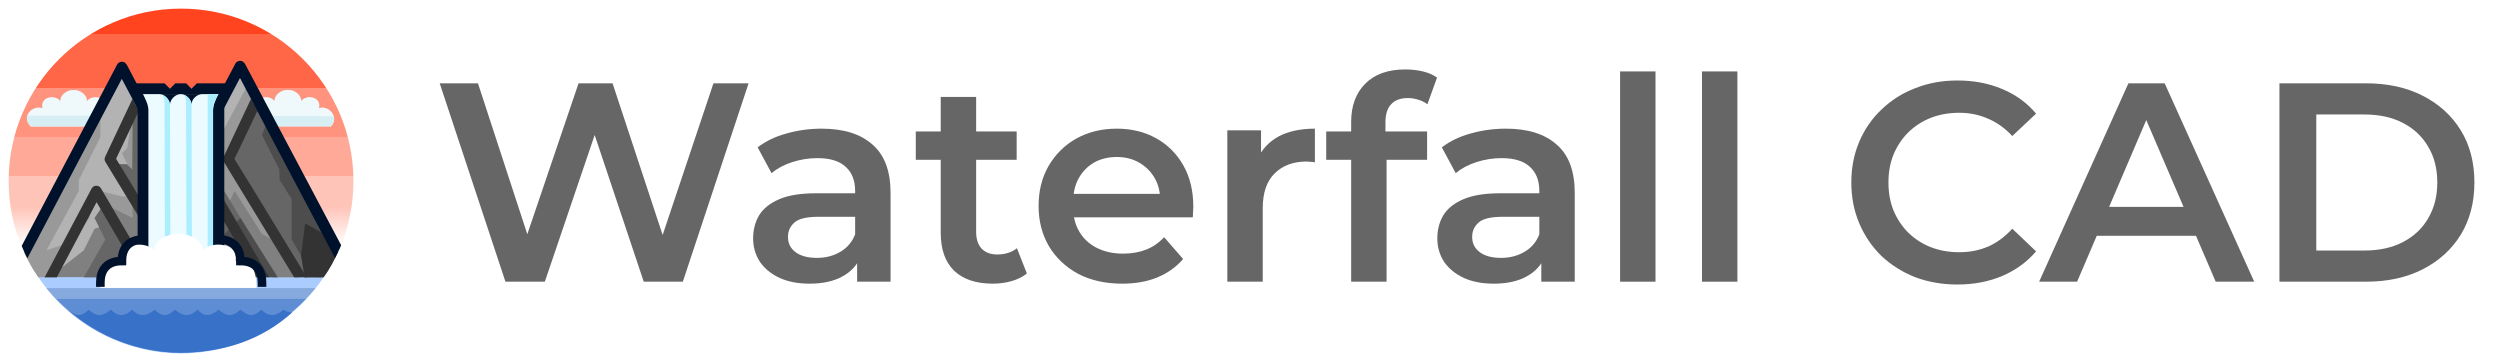 <?xml version="1.0" encoding="UTF-8" standalone="no"?>
<!-- Created with Inkscape (http://www.inkscape.org/) -->

<svg
   width="580"
   height="84"
   viewBox="0 0 580 84"
   version="1.1"
   id="svg5"
   xmlns:xlink="http://www.w3.org/1999/xlink"
   xmlns="http://www.w3.org/2000/svg"
   xmlns:svg="http://www.w3.org/2000/svg">
  <defs
     id="defs2">
    <rect
       x="80"
       y="8"
       width="624"
       height="64"
       id="rect732" />
    <rect
       x="72"
       y="0"
       width="416"
       height="152"
       id="rect445" />
    <linearGradient
       id="linearGradient1501">
      <stop
         style="stop-color:#ff0000;stop-opacity:1;"
         offset="0"
         id="stop1497" />
      <stop
         style="stop-color:#ff0000;stop-opacity:0;"
         offset="1"
         id="stop1499" />
    </linearGradient>
    <linearGradient
       id="linearGradient16022">
      <stop
         style="stop-color:#ff441f;stop-opacity:1;"
         offset="0"
         id="stop16018" />
      <stop
         style="stop-color:#ff441f;stop-opacity:1;"
         offset="0.137"
         id="stop1462" />
      <stop
         style="stop-color:#ff6747;stop-opacity:1;"
         offset="0.137"
         id="stop1454" />
      <stop
         style="stop-color:#ff6647;stop-opacity:1;"
         offset="0.358"
         id="stop1458" />
      <stop
         style="stop-color:#ff937d;stop-opacity:1;"
         offset="0.358"
         id="stop1466" />
      <stop
         style="stop-color:#ff937d;stop-opacity:1;"
         offset="0.557"
         id="stop1468" />
      <stop
         style="stop-color:#ffaa99;stop-opacity:1;"
         offset="0.557"
         id="stop1460" />
      <stop
         style="stop-color:#ffaa99;stop-opacity:1;"
         offset="0.717"
         id="stop1456" />
      <stop
         style="stop-color:#ffc4b8;stop-opacity:1;"
         offset="0.717"
         id="stop1470" />
      <stop
         style="stop-color:#ffc4b8;stop-opacity:1;"
         offset="0.842"
         id="stop1472" />
      <stop
         style="stop-color:#ffffff;stop-opacity:1;"
         offset="1"
         id="stop1464" />
      <stop
         style="stop-color:#ffffff;stop-opacity:1;"
         offset="1"
         id="stop16020" />
    </linearGradient>
    <linearGradient
       xlink:href="#linearGradient16022"
       id="linearGradient16024"
       x1="32.057"
       y1="0.133"
       x2="32.057"
       y2="57"
       gradientUnits="userSpaceOnUse"
       gradientTransform="matrix(0.8,0,0,0.8,8.457,8.555)" />
    <linearGradient
       xlink:href="#linearGradient1501"
       id="linearGradient1503"
       x1="0.057"
       y1="32.133"
       x2="64.057"
       y2="32.133"
       gradientUnits="userSpaceOnUse"
       gradientTransform="matrix(0.8,0,0,0.8,8.457,8.555)" />
  </defs>
  <g
     id="layer1">
    <g
       id="g1164"
       transform="matrix(1.25,0,0,1.25,-10.571,-10.694)"
       style="stroke-width:0.8">
      <circle
         style="fill:url(#linearGradient16024);fill-opacity:1;stroke:url(#linearGradient1503);stroke-width:0;stroke-linecap:round;stroke-linejoin:round;stroke-dasharray:none"
         id="circle14332"
         cx="42.057"
         cy="42.155"
         r="32" />
      <path
         id="path13469-8"
         style="fill:#eff8fb;fill-opacity:1;stroke:none;stroke-width:0.8px;stroke-linecap:butt;stroke-linejoin:miter;stroke-opacity:1"
         d="m 21.85,25.274 c -0.659,-0.039 -2.2,0.675 -2.2,2.025 -1.112,-1.363 -3.85,-0.675 -3.3,1.35 -1.65,-0.675 -4.145,1.343 -2.2,3.374 h 7.7 0.55 7.7 c 0,-1.992 -0.55,-4.049 -2.2,-3.374 0.55,-2.025 -2.188,-2.713 -3.3,-1.35 0,-1.35 -1.541,-2.064 -2.2,-2.025 z" />
      <path
         id="path13469-8-3"
         style="fill:#d7eef4;fill-opacity:1;stroke:none;stroke-width:0.8px;stroke-linecap:butt;stroke-linejoin:miter;stroke-opacity:1"
         d="m 13.51,30.022 c -0.175,0.59 -0.035,1.294 0.641,2 h 7.699 0.551 7.699 c 0,-0.166 -0.006,-0.331 -0.014,-0.496 -4.38e-4,-0.009 4.62e-4,-0.018 0,-0.027 -7.13e-4,-0.014 -0.003,-0.027 -0.004,-0.041 -0.009,-0.16 -0.02,-0.319 -0.037,-0.475 -0.018,-0.166 -0.04,-0.329 -0.068,-0.486 -5.88e-4,-0.003 -0.001,-0.006 -0.002,-0.01 -0.003,-0.018 -0.008,-0.035 -0.012,-0.053 -0.026,-0.137 -0.054,-0.271 -0.088,-0.398 -0.001,-0.005 -0.003,-0.009 -0.004,-0.014 z" />
      <path
         id="path13469-8-9"
         style="fill:#eff8fb;fill-opacity:1;stroke:none;stroke-width:0.8px;stroke-linecap:butt;stroke-linejoin:miter;stroke-opacity:1"
         d="m 61.605,25.264 c -0.659,-0.039 -2.2,0.675 -2.2,2.025 -1.112,-1.363 -3.85,-0.675 -3.3,1.35 -1.65,-0.675 -2.2,1.383 -2.2,3.374 h 7.7 0.55 7.7 c 1.742,-1.788 -0.55,-4.049 -2.2,-3.374 0.55,-2.025 -2.188,-2.713 -3.3,-1.35 0,-1.35 -1.541,-2.064 -2.2,-2.025 z" />
      <path
         id="path13469-8-9-6"
         style="fill:#d7eef4;fill-opacity:1;stroke:none;stroke-width:0.8px;stroke-linecap:butt;stroke-linejoin:miter;stroke-opacity:1"
         d="m 54.135,30.013 c -0.001,0.004 -0.003,0.009 -0.004,0.014 -0.078,0.294 -0.133,0.614 -0.17,0.947 -0.016,0.147 -0.028,0.298 -0.037,0.449 -0.003,0.048 -0.006,0.096 -0.008,0.145 -0.007,0.148 -0.012,0.296 -0.012,0.445 h 7.699 0.002 0.549 7.699 0.002 c 0.6,-0.615 0.722,-1.287 0.557,-1.875 z" />
      <path
         id="path3694"
         style="fill:#aaccff;stroke:#ff0000;stroke-width:0;stroke-linecap:round;stroke-linejoin:round;stroke-dasharray:none"
         d="M 13.809,57.022 C 19.321,67.528 30.193,74.122 42.057,74.155 53.921,74.122 64.793,67.528 70.305,57.022 Z" />
      <path
         id="path3694-6"
         style="fill:#87aade;stroke:#ff0000;stroke-width:0;stroke-linecap:round;stroke-linejoin:round;stroke-dasharray:none"
         d="m 17.062,62.022 c 6.021,7.52 15.149,11.968 24.871,12 9.721,-0.032 19.019,-4.48 25.066,-12 z" />
      <path
         id="path3694-6-0-6"
         style="fill:#5f8dd3;stroke:#ff0000;stroke-width:0;stroke-linecap:round;stroke-linejoin:round;stroke-dasharray:none"
         d="m 18.93,64.022 c 5.98,6.312 14.299,9.959 23.07,10 8.757,-0.041 17.232,-3.7 23.24,-10 z" />
      <path
         id="path3694-6-0-6-2"
         style="fill:#3771c8;stroke:#ff0000;stroke-width:0;stroke-linecap:round;stroke-linejoin:round;stroke-dasharray:none"
         d="m 21.059,66.022 c 5.788,5.104 13.225,7.946 20.941,8 7.717,-0.054 14.918,-2.215 20.706,-7.504 -0.677,0.084 -1.182,-0.217 -1.625,-0.496 -1.329,1.201 -2.69,1.46 -4.109,0 -1.829,1.803 -2.84,0.773 -3.924,0 -1.774,1.721 -2.913,0.887 -4.038,0 -1.255,1.093 -2.53,1.557 -3.87,0 -1.699,1.613 -3,1.026 -4.221,0 -1.368,1.426 -2.603,1.238 -3.75,0 -1.364,1.107 -2.744,1.544 -4.169,0 -1.281,1.215 -2.594,1.448 -3.961,0 -1.15,0.862 -2.297,1.739 -4.117,0 -1.757,1.798 -2.779,0.779 -3.863,0 z" />
      <path
         id="path3748-5"
         style="fill:#b3b3b3;stroke:none;stroke-width:1.6;stroke-linecap:round;stroke-linejoin:round;stroke-dasharray:none"
         d="m 31.084,20.999 -18.125,34.438 a 32,32 0 0 0 1.943,3.562 h 36.182 z" />
      <path
         style="fill:#808080;stroke:none;stroke-width:0.8px;stroke-linecap:butt;stroke-linejoin:miter;stroke-opacity:1"
         d="M 29.084,49.999 26,51.022 l -2,4 -6.343,4.969 15.261,0.014 z"
         id="path16836" />
      <path
         style="fill:#666666;stroke:none;stroke-width:0.8px;stroke-linecap:butt;stroke-linejoin:miter;stroke-opacity:1"
         d="m 28,46.022 -2,3 2,4 -4,7 h 12 l -2.916,-7.023 z"
         id="path16108" />
      <path
         id="path16840"
         style="fill:#999999;stroke:none;stroke-width:0.8px;stroke-linecap:butt;stroke-linejoin:miter;stroke-opacity:1"
         d="M 27.084,29.999 13.004,55.518 c 0.56,1.198 1.781,3.412 2.574,4.5 l 2.417,3.38e-4 2.088,-6.02 -3,1 6,-11 v -2 l 4,-8 z" />
      <path
         style="fill:#999999;stroke:none;stroke-width:0.8px;stroke-linecap:butt;stroke-linejoin:miter;stroke-opacity:1"
         d="m 21.084,53.999 4,-5 1,-5 z"
         id="path16838" />
      <path
         style="fill:#999999;stroke:none;stroke-width:0.8px;stroke-linecap:butt;stroke-linejoin:miter;stroke-opacity:1"
         d="m 27,44.022 4.084,0.977 0.916,0.023 2,1 -1,9 -6,-11"
         id="path16842" />
      <path
         style="fill:#808080;stroke:none;stroke-width:0.8px;stroke-linecap:butt;stroke-linejoin:miter;stroke-opacity:1"
         d="M 29,47.022 33.084,48.999 33,45.022 l 3,7 -3,3 z"
         id="path16844" />
      <path
         style="fill:#999999;stroke:none;stroke-width:0.8px;stroke-linecap:butt;stroke-linejoin:miter;stroke-opacity:1"
         d="m 34.084,42.999 -3,-6 1,-1 1,-7 1,-1 1,15 z"
         id="path16895" />
      <path
         style="fill:#666666;stroke:none;stroke-width:0.8px;stroke-linecap:butt;stroke-linejoin:miter;stroke-opacity:1"
         d="m 30,39.022 h 2 l 1,1 0.084,-10.023 1,-3 L 35,46.022 Z"
         id="path16897" />
      <path
         d="m -10.485,42.977 -13.434,-22.072 4.232,-8.895 -1.176,-2.245 -5.098,10.805 c -0.133,0.3 -0.11,0.646 0.061,0.926 l 13.074,21.48 z"
         style="color:#707070;fill:#333333;stroke-width:0.8;stroke-linecap:round;stroke-linejoin:round;-inkscape-stroke:none"
         id="path636"
         class="UnoptimicedTransforms"
         transform="translate(53.918,17.117)" />
      <path
         id="path3748-36"
         style="color:#707070;fill:#00112b;stroke-width:0.8;stroke-linecap:round;stroke-linejoin:round;-inkscape-stroke:none"
         d="M 51.969,58.534 31.979,20.552 c -6.5e-4,-6.52e-4 -0.001,-0.001 -0.002,-0.002 l -0.008,-0.016 c -0.059,-0.085 -0.131,-0.161 -0.213,-0.225 -0.043,-0.059 -0.093,-0.112 -0.148,-0.16 -0.1,-0.049 -0.208,-0.08 -0.318,-0.094 -0.063,-0.025 -0.128,-0.044 -0.195,-0.057 -0.002,6.44e-4 -0.004,0.001 -0.006,0.002 -0.001,-6.54e-4 -0.003,-0.001 -0.004,-0.002 l 6.8e-5,5e-5 c -0.136,0.009 -0.268,0.046 -0.389,0.107 -0.043,0.01 -0.086,0.022 -0.127,0.037 h -0.002 c -0.156,0.094 -0.283,0.229 -0.367,0.391 L 12.479,54.204 c 0.321,0.776 0.673,1.539 1.055,2.287 L 31.061,23.19 49.795,58.491" />
      <path
         id="path3748-3"
         style="fill:#b3b3b3;stroke:none;stroke-width:1.6;stroke-linecap:round;stroke-linejoin:round;stroke-dasharray:none"
         d="m 53.084,20.999 -20,38 h 36.014 a 32,32 0 0 0 2.025,-3.727 z" />
      <path
         id="path16899"
         style="fill:#666666;stroke:none;stroke-width:0.8px;stroke-linecap:butt;stroke-linejoin:miter;stroke-opacity:1"
         d="M 56.084,26.999 52,38.022 l 13,22 h 3 c 0.753,-1.189 2.525,-3.45 3.115,-4.729 z" />
      <path
         id="path16901"
         style="fill:#4d4d4d;stroke:none;stroke-width:0.8px;stroke-linecap:butt;stroke-linejoin:miter;stroke-opacity:1"
         d="m 58.084,31.013 -1.004,2.611 3.213,6.375 0.068,2 2.223,3.459 v 7.545 l 3.5,5.996 h 3.014 a 32,32 0 0 0 2.01,-3.686 z" />
      <path
         id="path16903"
         style="fill:#333333;stroke:none;stroke-width:0.8px;stroke-linecap:butt;stroke-linejoin:miter;stroke-opacity:1"
         d="M 65.082,49.999 64.334,56.001 65,60.022 l 3.507,0.018 c 1.29,-1.715 2.123,-3.519 2.655,-4.64 l -1.524,-2.829 z" />
      <path
         style="fill:#999999;stroke:none;stroke-width:0.8px;stroke-linecap:butt;stroke-linejoin:miter;stroke-opacity:1"
         d="M 54.584,23.999 49.584,33.326 49,44.022 59.031,58.999 h 5.303 l -11.25,-17 L 52,38.022 l 0.084,-2.023 4,-9 -1.5,-3"
         id="path16905" />
      <path
         style="fill:#808080;stroke:none;stroke-width:0.8px;stroke-linecap:butt;stroke-linejoin:miter;stroke-opacity:1"
         d="m 51,46.022 1,-2 5.08,7.977 L 61,54.022 l 3,6 h -5 z"
         id="path16907" />
      <path
         style="fill:#666666;stroke:none;stroke-width:0.8px;stroke-linecap:butt;stroke-linejoin:miter;stroke-opacity:1"
         d="m 59.031,58.999 -8.947,-15 -1,9 2.317,1.5 1.683,2.5 5.947,2"
         id="path16909" />
      <path
         style="fill:#4d4d4d;stroke:none;stroke-width:0.8px;stroke-linecap:butt;stroke-linejoin:miter;stroke-opacity:1"
         d="m 49.084,52.999 4,-4 L 60,60.022 h -6 l -2.599,-5.523 -2.317,-1.5"
         id="path16911" />
      <path
         d="m -10.525,42.911 -13.394,-22.006 4.232,-8.895 -1.176,-2.245 -5.098,10.805 c -0.133,0.3 -0.11,0.646 0.061,0.926 l 13.034,21.415 z"
         style="color:#707070;fill:#333333;stroke-width:0.8;stroke-linecap:round;stroke-linejoin:round;-inkscape-stroke:none"
         id="path636-7"
         class="UnoptimicedTransforms"
         transform="translate(75.918,17.117)" />
      <path
         id="path3748-2-5"
         style="color:#707070;fill:#00112b;stroke-width:0.8;stroke-linecap:round;stroke-linejoin:round;-inkscape-stroke:none"
         d="m 70.635,56.435 c 0.378,-0.758 0.827,-1.576 1.143,-2.362 L 53.918,20.384 c -6.66e-4,-6.68e-4 -0.001,-0.001 -0.002,-0.002 l -0.008,-0.016 c -0.059,-0.085 -0.131,-0.161 -0.213,-0.225 -0.043,-0.059 -0.093,-0.112 -0.148,-0.16 -0.1,-0.049 -0.208,-0.08 -0.318,-0.094 -0.063,-0.025 -0.128,-0.044 -0.195,-0.057 -0.002,6.27e-4 -0.004,0.001 -0.006,0.002 -0.001,-6.36e-4 -0.003,-0.001 -0.004,-0.002 l 6.9e-5,5.1e-5 c -0.136,0.009 -0.268,0.046 -0.389,0.107 -0.043,0.01 -0.086,0.022 -0.127,0.037 h -0.002 c -0.156,0.094 -0.283,0.229 -0.367,0.391 l -20,38 c -0.107,0.204 -0.14,0.439 -0.094,0.664 0.046,0.225 0.168,0.428 0.346,0.574 0.178,0.146 0.402,0.226 0.633,0.227 l 1.656,-2 L 53,23.022 c 5.776,11.07 11.817,22.357 17.635,33.412 z" />
      <path
         d="M 58.398,59.995 48.74,43.491 c -0.396,-0.678 -1.382,-0.657 -1.748,0.037 l -8.717,16.467 m 2.262,0 7.383,-13.945 8.16,13.945"
         style="color:#707070;fill:#333333;stroke:none;stroke-width:0.8;stroke-linecap:round;stroke-linejoin:round;-inkscape-stroke:none"
         id="path708-3" />
      <rect
         style="fill:#00112b;stroke:none;stroke-width:1.6;stroke-linecap:round;stroke-linejoin:round;stroke-dasharray:none"
         id="rect13064"
         width="16.084"
         height="33.977"
         x="34"
         y="26.022"
         ry="0" />
      <path
         id="rect13118"
         style="fill:#00112b;stroke-width:1.6;stroke-linecap:round;stroke-linejoin:round"
         d="m 33,24.022 h 6 l 1,1 1,-1 h 2 l 1,1 1,-1 h 6 v 2 H 33 Z" />
      <path
         style="fill:#ebfbff;fill-opacity:1;stroke:none;stroke-width:0.8px;stroke-linecap:butt;stroke-linejoin:miter;stroke-opacity:1"
         d="m 36,60.022 v -31 c 0,-1 -0.519,-1.996 -1,-2.989 L 36,26.022 h 2 c 1,0 1.979,1.035 2,2 0,-1 1,-2 2,-2 1,0 2,1 2,2 -0.047,-1.029 1,-2 2,-2 h 2 l 0.994,-0.011 C 48.461,27.022 48,28.022 48,29.022 v 31 z"
         id="path13284" />
      <path
         d="M 36.861,60.022 27.203,43.518 C 26.808,42.841 25.821,42.862 25.455,43.556 L 16.738,60.022 m 2.262,0 7.383,-13.945 8.16,13.945"
         style="color:#707070;fill:#333333;stroke:none;stroke-width:0.8;stroke-linecap:round;stroke-linejoin:round;-inkscape-stroke:none"
         id="path708" />
      <path
         style="fill:#aaeeff;stroke:none;stroke-width:0.8px;stroke-linecap:butt;stroke-linejoin:miter;stroke-opacity:1"
         d="m 39.084,59.999 h 1 L 40,28.022 c 0,-1 -1,-2 -2,-2 0.989,0 1,0.969 1,2 z"
         id="path13338" />
      <path
         style="fill:#aaeeff;stroke:none;stroke-width:0.8px;stroke-linecap:butt;stroke-linejoin:miter;stroke-opacity:1"
         d="m 43.084,59.999 h 1 L 44,28.022 c 0,-1 -1,-2 -2,-2 0.989,0 1,0.969 1,2 z"
         id="path13338-7" />
      <path
         id="rect13415"
         style="fill:#aaeeff;stroke-width:1.6;stroke-linecap:round;stroke-linejoin:round"
         d="m 47,26.022 h 2 c -0.504,0.98 -1.013,1.999 -1,2.976 V 60.022 h -1 z" />
      <path
         id="path13469"
         style="fill:#ffffff;stroke:none;stroke-width:0.8px;stroke-linecap:butt;stroke-linejoin:miter;stroke-opacity:1"
         d="m 41.084,51.999 c -1.198,-0.058 -4,1 -4,3 -2.022,-2.02 -7,-1 -6,2 -3,-1 -4,2.049 -4,5 h 14 1 14 c 0,-2.951 -1,-6 -4,-5 1,-3 -3.978,-4.02 -6,-2 0,-2 -2.802,-3.058 -4,-3 z" />
      <path
         style="fill:none;stroke:#00112b;stroke-width:1.6;stroke-linecap:square;stroke-linejoin:miter;stroke-dasharray:none;stroke-opacity:1"
         d="m 27.084,60.999 c -0.001,-2.086 1,-4 4,-4 0,-3 1.916,-3.977 3.916,-3.977"
         id="path13469-0" />
      <path
         style="fill:none;stroke:#00112b;stroke-width:1.6;stroke-linecap:square;stroke-linejoin:miter;stroke-dasharray:none;stroke-opacity:1"
         d="m 57.084,60.999 c 0.001,-2.086 -1,-4 -4,-4 0,-3 -2,-4 -4,-4"
         id="path13469-0-3" />
      <path
         style="fill:none;stroke:none;stroke-width:0.8px;stroke-linecap:butt;stroke-linejoin:miter;stroke-opacity:1"
         d="m 19.744,57.999 -1.028,2 h 8.79 l 0.01,-2 z"
         id="path625" />
    </g>
    <g
       aria-label="Waterfall CAD"
       transform="matrix(1.174,0,0,1.174,6.316,-4.466)"
       id="text730"
       style="font-size:56px;line-height:1.25;font-family:Montserrat;-inkscape-font-specification:Montserrat;letter-spacing:0px;word-spacing:0px;white-space:pre;shape-inside:url(#rect732);display:inline;stroke-width:0.852;fill:#666666">
      <path
         d="m 94.504,59.469 -12.992,-39.2 h 7.56 l 11.592,35.448 h -3.752 l 12.04,-35.448 h 6.72 l 11.704,35.448 h -3.64 l 11.872,-35.448 h 6.944 l -12.992,39.2 h -7.728 l -10.696,-31.976 h 2.016 l -10.864,31.976 z"
         style="font-weight:600;-inkscape-font-specification:'Montserrat Semi-Bold';fill:#666666"
         id="path968" />
      <path
         d="m 164,59.469 v -6.048 l -0.392,-1.288 v -10.584 q 0,-3.08 -1.848,-4.76 -1.848,-1.736 -5.6,-1.736 -2.52,0 -4.984,0.784 -2.408,0.784 -4.088,2.184 l -2.744,-5.096 q 2.408,-1.848 5.712,-2.744 3.36,-0.952 6.944,-0.952 6.496,0 10.024,3.136 3.584,3.08 3.584,9.576 v 17.528 z m -9.408,0.392 q -3.36,0 -5.88,-1.12 -2.52,-1.176 -3.92,-3.192 -1.344,-2.072 -1.344,-4.648 0,-2.52 1.176,-4.536 1.232,-2.016 3.976,-3.192 2.744,-1.176 7.28,-1.176 h 8.68 v 4.648 h -8.176 q -3.584,0 -4.816,1.176 -1.232,1.12 -1.232,2.8 0,1.904 1.512,3.024 1.512,1.12 4.2,1.12 2.576,0 4.592,-1.176 2.072,-1.176 2.968,-3.472 l 1.176,4.2 q -1.008,2.632 -3.64,4.088 -2.576,1.456 -6.552,1.456 z"
         style="font-weight:600;-inkscape-font-specification:'Montserrat Semi-Bold';fill:#666666"
         id="path970" />
      <path
         d="m 190.824,59.861 q -4.928,0 -7.616,-2.52 -2.688,-2.576 -2.688,-7.56 v -26.824 h 7 v 26.656 q 0,2.128 1.064,3.304 1.12,1.176 3.08,1.176 2.352,0 3.92,-1.232 l 1.96,4.984 q -1.232,1.008 -3.024,1.512 -1.792,0.504 -3.696,0.504 z m -15.232,-24.472 v -5.6 h 19.936 v 5.6 z"
         style="font-weight:600;-inkscape-font-specification:'Montserrat Semi-Bold';fill:#666666"
         id="path972" />
      <path
         d="m 216.382,59.861 q -4.984,0 -8.736,-1.96 -3.696,-2.016 -5.768,-5.488 -2.016,-3.472 -2.016,-7.896 0,-4.48 1.96,-7.896 2.016,-3.472 5.488,-5.432 3.528,-1.96 8.008,-1.96 4.368,0 7.784,1.904 3.416,1.904 5.376,5.376 1.96,3.472 1.96,8.176 0,0.448 -0.056,1.008 0,0.56 -0.056,1.064 h -24.92 v -4.648 h 21.224 l -2.744,1.456 q 0.056,-2.576 -1.064,-4.536 -1.12,-1.96 -3.08,-3.08 -1.904,-1.12 -4.424,-1.12 -2.576,0 -4.536,1.12 -1.904,1.12 -3.024,3.136 -1.064,1.96 -1.064,4.648 v 1.12 q 0,2.688 1.232,4.76 1.232,2.072 3.472,3.192 2.24,1.12 5.152,1.12 2.52,0 4.536,-0.784 2.016,-0.784 3.584,-2.464 l 3.752,4.312 q -2.016,2.352 -5.096,3.64 -3.024,1.232 -6.944,1.232 z"
         style="font-weight:600;-inkscape-font-specification:'Montserrat Semi-Bold';fill:#666666"
         id="path974" />
      <path
         d="m 237.158,59.469 v -29.904 h 6.664 v 8.232 l -0.784,-2.408 q 1.344,-3.024 4.2,-4.592 2.912,-1.568 7.224,-1.568 v 6.664 q -0.448,-0.112 -0.84,-0.112 -0.392,-0.056 -0.784,-0.056 -3.976,0 -6.328,2.352 -2.352,2.296 -2.352,6.888 v 14.504 z"
         style="font-weight:600;-inkscape-font-specification:'Montserrat Semi-Bold';fill:#666666"
         id="path976" />
      <path
         d="m 261.63,59.469 v -31.584 q 0,-4.704 2.744,-7.504 2.8,-2.856 7.952,-2.856 1.848,0 3.472,0.392 1.68,0.392 2.8,1.232 l -1.904,5.264 q -0.784,-0.616 -1.792,-0.896 -1.008,-0.336 -2.072,-0.336 -2.184,0 -3.304,1.232 -1.12,1.176 -1.12,3.584 v 3.36 l 0.224,3.136 v 24.976 z m -4.928,-24.08 v -5.6 h 19.936 v 5.6 z"
         style="font-weight:600;-inkscape-font-specification:'Montserrat Semi-Bold';fill:#666666"
         id="path978" />
      <path
         d="m 299.206,59.469 v -6.048 l -0.392,-1.288 v -10.584 q 0,-3.08 -1.848,-4.76 -1.848,-1.736 -5.6,-1.736 -2.52,0 -4.984,0.784 -2.408,0.784 -4.088,2.184 l -2.744,-5.096 q 2.408,-1.848 5.712,-2.744 3.36,-0.952 6.944,-0.952 6.496,0 10.024,3.136 3.584,3.08 3.584,9.576 v 17.528 z m -9.408,0.392 q -3.36,0 -5.88,-1.12 -2.52,-1.176 -3.92,-3.192 -1.344,-2.072 -1.344,-4.648 0,-2.52 1.176,-4.536 1.232,-2.016 3.976,-3.192 2.744,-1.176 7.28,-1.176 h 8.68 v 4.648 h -8.176 q -3.584,0 -4.816,1.176 -1.232,1.12 -1.232,2.8 0,1.904 1.512,3.024 1.512,1.12 4.2,1.12 2.576,0 4.592,-1.176 2.072,-1.176 2.968,-3.472 l 1.176,4.2 q -1.008,2.632 -3.64,4.088 -2.576,1.456 -6.552,1.456 z"
         style="font-weight:600;-inkscape-font-specification:'Montserrat Semi-Bold';fill:#666666"
         id="path980" />
      <path
         d="m 314.774,59.469 v -41.552 h 7 v 41.552 z"
         style="font-weight:600;-inkscape-font-specification:'Montserrat Semi-Bold';fill:#666666"
         id="path982" />
      <path
         d="m 330.958,59.469 v -41.552 h 7 v 41.552 z"
         style="font-weight:600;-inkscape-font-specification:'Montserrat Semi-Bold';fill:#666666"
         id="path984" />
      <path
         d="m 381.414,60.029 q -4.48,0 -8.344,-1.456 -3.808,-1.512 -6.664,-4.2 -2.8,-2.744 -4.368,-6.44 -1.568,-3.696 -1.568,-8.064 0,-4.368 1.568,-8.064 1.568,-3.696 4.424,-6.384 2.856,-2.744 6.664,-4.2 3.808,-1.512 8.344,-1.512 4.816,0 8.792,1.68 3.976,1.624 6.72,4.872 l -4.704,4.424 q -2.128,-2.296 -4.76,-3.416 -2.632,-1.176 -5.712,-1.176 -3.08,0 -5.656,1.008 -2.52,1.008 -4.424,2.856 -1.848,1.848 -2.912,4.368 -1.008,2.52 -1.008,5.544 0,3.024 1.008,5.544 1.064,2.52 2.912,4.368 1.904,1.848 4.424,2.856 2.576,1.008 5.656,1.008 3.08,0 5.712,-1.12 2.632,-1.176 4.76,-3.528 l 4.704,4.48 q -2.744,3.192 -6.72,4.872 -3.976,1.68 -8.848,1.68 z"
         style="font-weight:600;-inkscape-font-specification:'Montserrat Semi-Bold';fill:#666666"
         id="path986" />
      <path
         d="m 397.585,59.469 17.64,-39.2 h 7.168 l 17.696,39.2 h -7.616 l -15.176,-35.336 h 2.912 l -15.12,35.336 z m 8.12,-9.072 1.96,-5.712 h 21.168 l 1.96,5.712 z"
         style="font-weight:600;-inkscape-font-specification:'Montserrat Semi-Bold';fill:#666666"
         id="path988" />
      <path
         d="m 445.073,59.469 v -39.2 h 17.136 q 6.384,0 11.2,2.464 4.816,2.464 7.504,6.832 2.688,4.368 2.688,10.304 0,5.88 -2.688,10.304 -2.688,4.368 -7.504,6.832 -4.816,2.464 -11.2,2.464 z m 7.28,-6.16 h 9.52 q 4.424,0 7.616,-1.68 3.248,-1.68 4.984,-4.704 1.792,-3.024 1.792,-7.056 0,-4.088 -1.792,-7.056 -1.736,-3.024 -4.984,-4.704 -3.192,-1.68 -7.616,-1.68 h -9.52 z"
         style="font-weight:600;-inkscape-font-specification:'Montserrat Semi-Bold';fill:#666666"
         id="path990" />
    </g>
  </g>
</svg>
